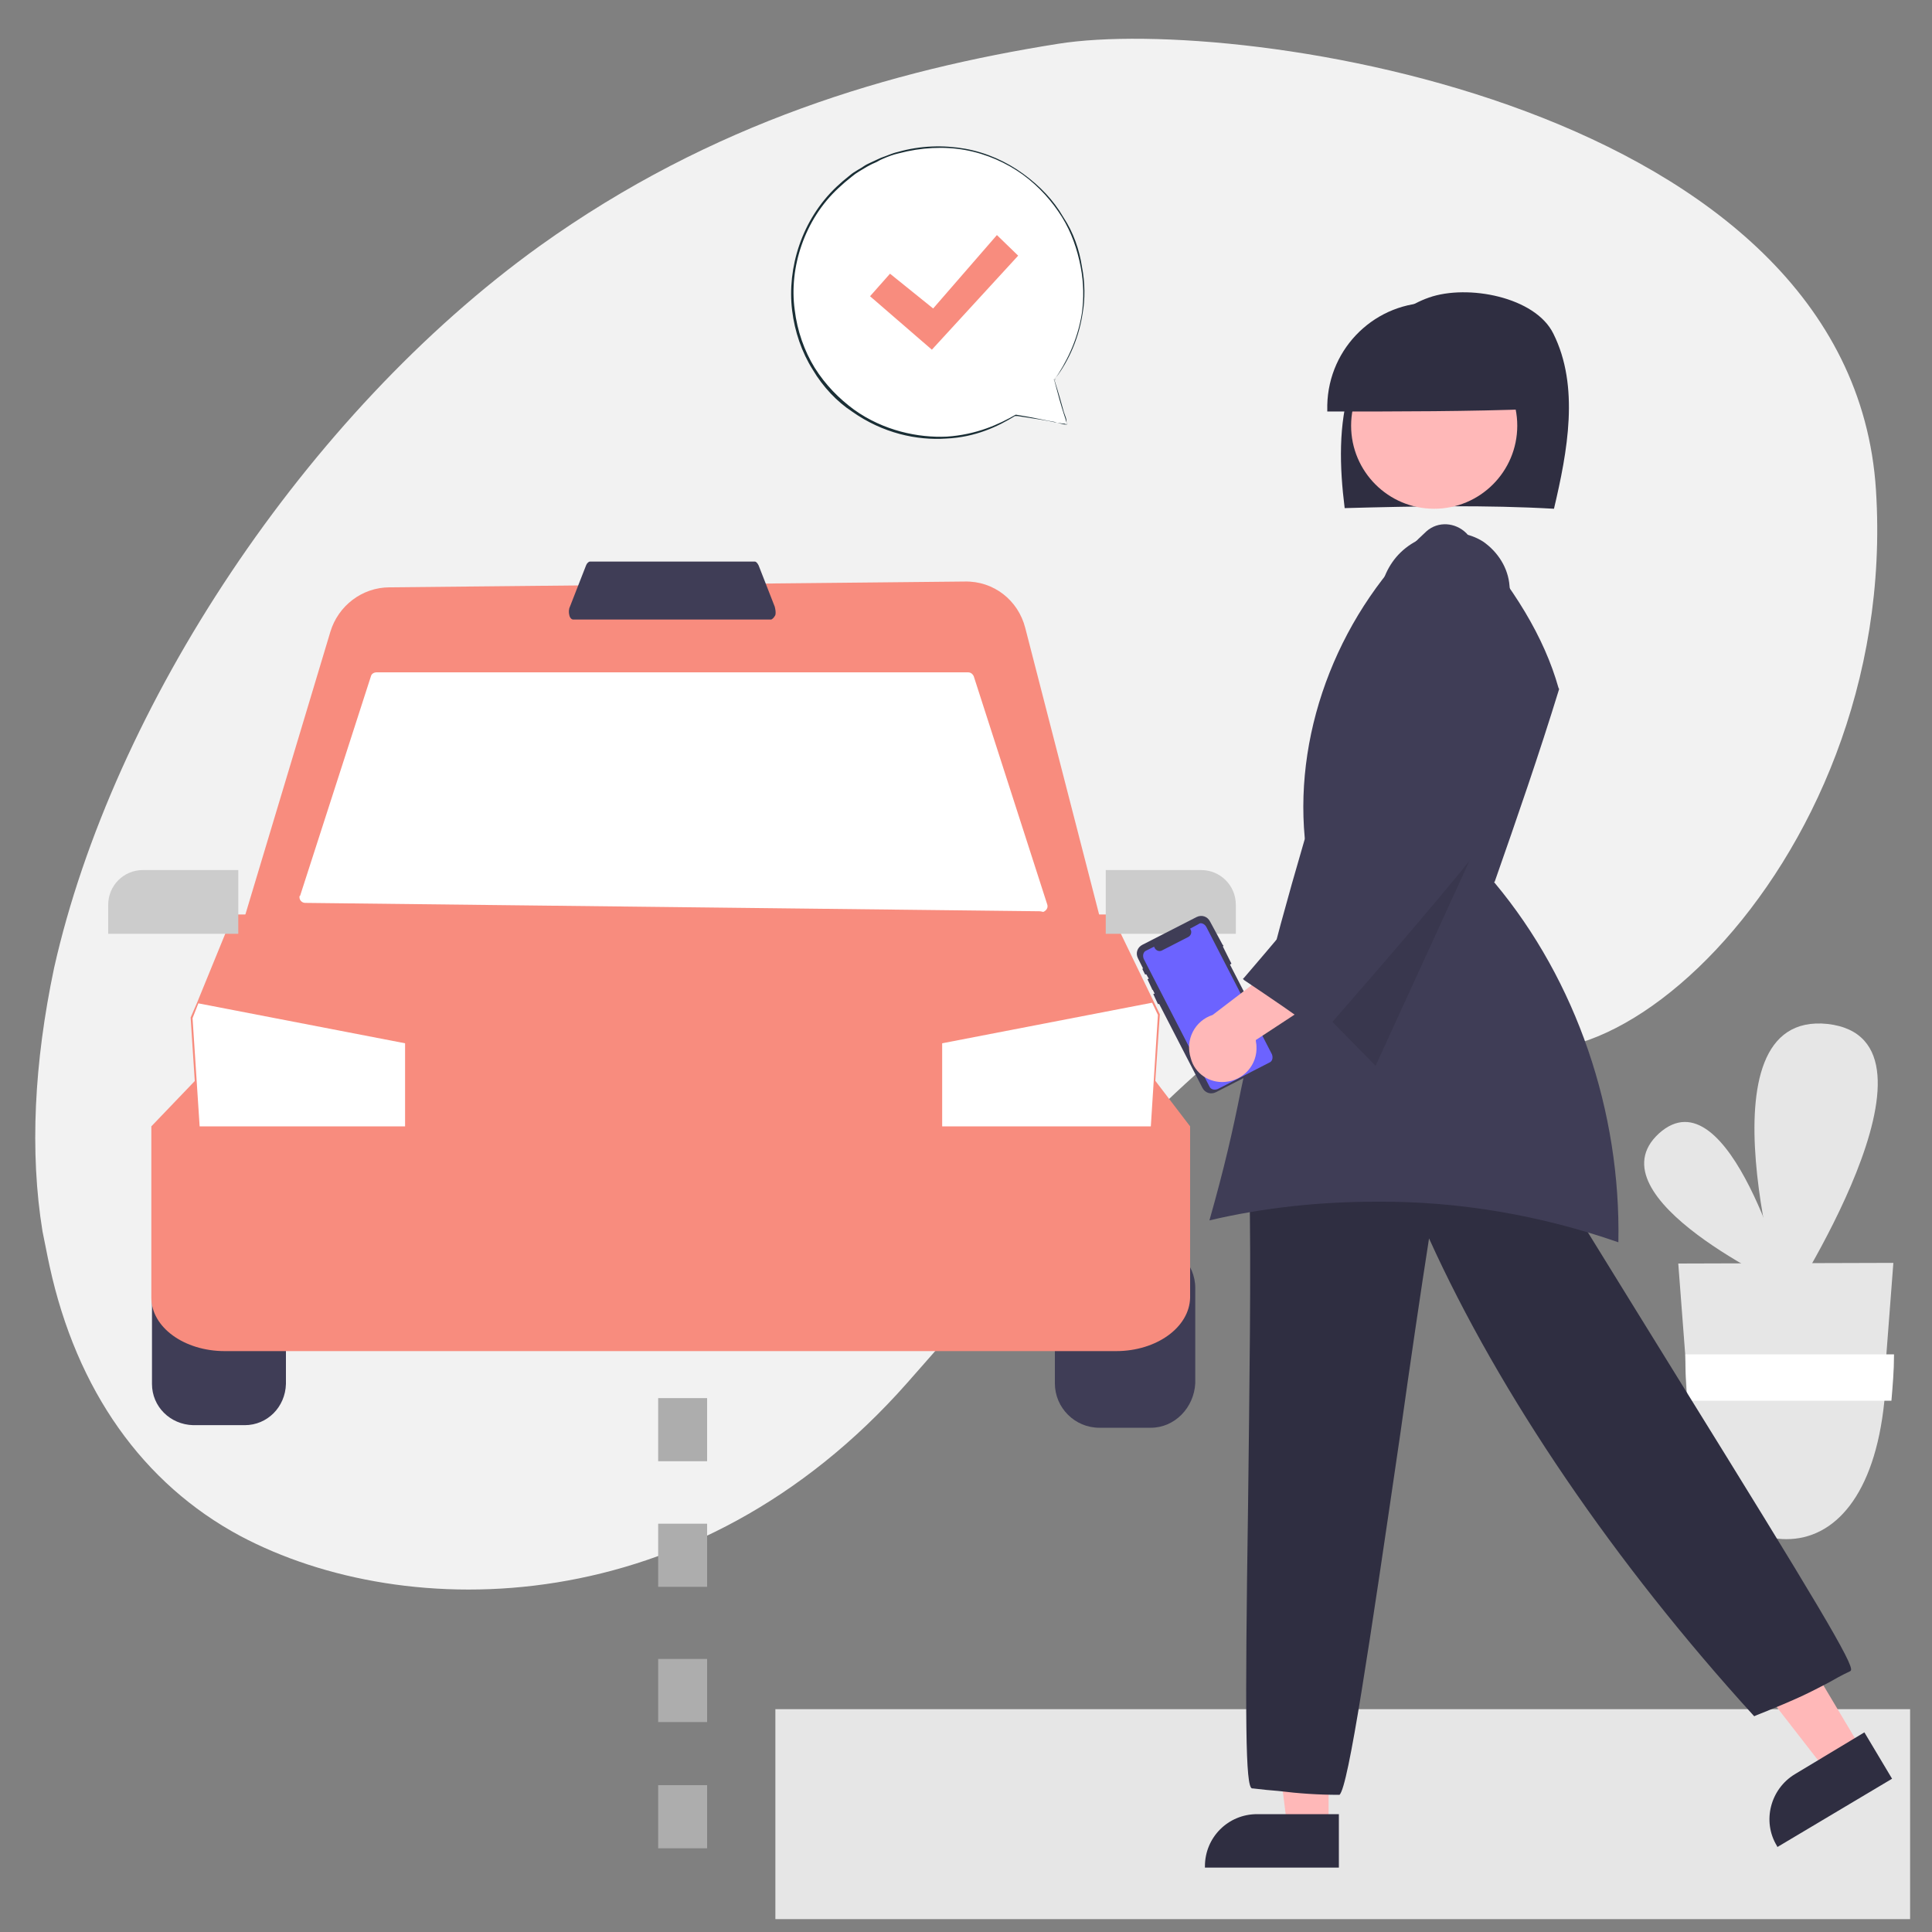 <?xml version="1.0" encoding="utf-8"?>
<!-- Generator: Adobe Illustrator 27.1.1, SVG Export Plug-In . SVG Version: 6.00 Build 0)  -->
<svg version="1.1" id="Capa_1" xmlns="http://www.w3.org/2000/svg" xmlns:xlink="http://www.w3.org/1999/xlink" x="0px" y="0px"
	 viewBox="0 0 300 300" style="enable-background:new 0 0 300 300;" xml:space="preserve">
<rect x="0" y="0" width="300" height="300" fill="#808080" stroke="none"/>
<style type="text/css">
	.st0{fill:#E6E6E6;}
	.st1{fill:#F2F2F2;}
	.st2{fill:#FFFFFF;}
	.st3{fill:#3F3D56;}
	.st4{fill:#F88C7E;}
	.st5{fill:#CCCCCC;}
	.st6{fill:#ADADAD;}
	.st7{fill:#FFB8B8;}
	.st8{fill:#2F2E41;}
	.st9{opacity:0.1;enable-background:new    ;}
	.st10{fill:#6C63FF;}
	.st11{fill:#1A2E35;}
</style>
<g>
	<rect x="120.4" y="265.4" class="st0" width="176.2" height="32.6"/>
</g>
<path class="st1" d="M83.8,38.2c26.8-19.2,54.7-27.3,80.5-31.4c28.2-4.5,123.2,9.4,127,69.3c3.8,59.8-48.4,103.6-64.9,80.8
	s-52.6,20.5-85.5,57.8s-77.8,37.5-103.6,23.8c-15.1-8.1-25.4-22.6-29.6-41.9c-0.4-1.8-0.7-3.5-1.1-5.4c-2-12.3-1.3-26.2,1.8-40.9
	C17.5,109.8,47.5,64.3,83.8,38.2z"/>
<g>
	<path class="st0" d="M277.6,200c0,0-30.8-14.1-20-24C268.5,166.2,277.6,200,277.6,200z"/>
	<path class="st0" d="M277.1,203.3c0,0-14.1-46.5,6.7-44.3C304.6,161.4,277.1,203.3,277.1,203.3z"/>
	<path class="st0" d="M260.6,196.2l1.1,14.4v0.2c0,2.2,0.1,4.5,0.3,6.8c1.5,14.7,8,21.4,15.4,21.4c7.4,0,13.7-6.7,15.2-21.4
		c0.2-2.2,0.3-4.5,0.3-6.8v-0.2v-0.1l1.1-14.4L260.6,196.2L260.6,196.2L260.6,196.2z"/>
	<path class="st2" d="M294.1,210.3L294.1,210.3v0.2c0,2.3-0.2,4.6-0.4,7h-31.6c-0.2-2.3-0.4-4.6-0.4-7v-0.2H294.1z"/>
</g>
<g>
	<path class="st3" d="M30,193.7c-3.5,0-6.3,2.8-6.4,6.4v14.8c0,3.5,2.8,6.3,6.4,6.4h8c3.5,0,6.3-2.8,6.4-6.4v-14.8
		c0-3.5-2.8-6.3-6.4-6.4H30z"/>
	<path class="st3" d="M178.7,221.7h-8c-3.8,0-6.9-3.1-6.9-6.9V200c0-3.8,3.1-6.9,6.9-6.9h8c3.8,0,6.9,3.1,6.9,6.9v14.8
		C185.4,218.6,182.4,221.7,178.7,221.7z"/>
	<path class="st4" d="M173.3,209.8H34.9c-6.3,0-11.4-3.7-11.4-8.3v-26.6l6.9-7.2h148.9l5.5,7.2v26.6
		C184.7,206.1,179.6,209.8,173.3,209.8z"/>
	<path class="st4" d="M178.5,181H31.1l-1.5-23l1-2.3l5.6-13.7h136.4l7.5,15.5L178.5,181z"/>
	<polygon class="st2" points="179.8,157.6 178.7,174.9 146.3,174.9 146.3,162 178.9,155.7 	"/>
	<polygon class="st2" points="62.9,162 62.9,174.9 31,174.9 29.9,158.1 30.8,155.8 	"/>
	<path class="st4" d="M171.7,146H36.9l14.4-47.9c1.2-4,4.9-6.9,9.2-6.9l89.3-0.9c4.5-0.1,8.3,2.9,9.4,7.2L171.7,146z"/>
	<path class="st2" d="M161.4,141.5l-114-1.3c-0.5,0-0.9-0.4-0.9-0.9c0-0.1,0-0.2,0.1-0.2l11-34.1c0.1-0.4,0.5-0.6,0.9-0.6h91.8
		c0.4,0,0.7,0.2,0.9,0.6l11.4,35.4c0.2,0.5-0.1,1-0.6,1.2C161.6,141.5,161.5,141.5,161.4,141.5z"/>
	<path class="st3" d="M119.7,96.2H89c-0.2,0-0.5-0.2-0.6-0.7c-0.1-0.4-0.1-0.9,0.1-1.3l2.5-6.4c0.1-0.3,0.4-0.6,0.6-0.6h25.6
		c0.2,0,0.4,0.2,0.6,0.6l2.5,6.4c0.1,0.4,0.2,0.9,0.1,1.3C120.2,95.9,119.9,96.2,119.7,96.2z"/>
	<path class="st5" d="M37,145H16.8v-4.5c0-3,2.4-5.4,5.4-5.4h14.8L37,145L37,145z"/>
	<path class="st5" d="M191.9,145h-20.2v-9.9h14.8c3,0,5.4,2.4,5.4,5.4L191.9,145L191.9,145z"/>
	<path class="st6" d="M109.8,246.4h-7.6v-9.8h7.6V246.4z M109.8,226.9h-7.6v-9.8h7.6V226.9z"/>
	<path class="st6" d="M109.8,287h-7.6v-9.8h7.6V287z M109.8,267.4h-7.6v-9.8h7.6V267.4z"/>
</g>
<g>
	<polygon class="st7" points="206.3,283.8 199.9,283.8 196.8,259 206.3,259 	"/>
	<path class="st8" d="M207.9,290h-20.8v-0.2c0-4.5,3.6-8.1,8.1-8.1h12.7L207.9,290z"/>
	<polygon class="st7" points="289.1,271.7 283.6,275 268.3,255.3 276.4,250.4 	"/>
	<path class="st8" d="M276,286.8l-0.1-0.2c-2.3-3.8-1-8.8,2.8-11.1l10.8-6.5l4.3,7.2L276,286.8z"/>
	<path class="st8" d="M208,278.7h-0.1c-3.1,0-6.2-0.2-9.4-0.6c-1.2-0.1-2.4-0.2-4-0.4h-0.1c-1-0.3-1.1-10.2-0.6-44.1
		c0.2-17.4,0.5-37,0.2-49.6v-0.1l0.1-0.1c11.4-10,26.2-13.7,41.4-10.5h0.1l0.1,0.1c6.3,10.7,15.9,26.1,25.1,41
		c21.2,34.2,27.2,44.2,26.6,45l-0.1,0.1c-1.5,0.7-2.5,1.3-3.4,1.8c-3.1,1.6-4.3,2.3-11.3,5.1l-0.2,0.1l-0.1-0.1
		c-21.5-23.6-39.4-49.8-50.4-74.1c-1.3,8.3-2.9,19.2-4.5,30.6C212.6,255.7,209.4,277.4,208,278.7L208,278.7z"/>
	<path class="st8" d="M241.3,79c2.1-8.9,4-19-0.1-27.2c-2.8-5.7-13.3-7.7-19.3-5.6s-10.3,7.7-12.2,13.7s-1.7,12.6-0.9,19
		C219.8,78.6,230.9,78.4,241.3,79z"/>
	<circle class="st7" cx="222.7" cy="66.1" r="12.9"/>
	<path class="st8" d="M238.5,63.5c0.2-8.9-6.9-16.3-15.9-16.5c-8.9-0.2-16.3,6.9-16.5,15.9c0,0.4,0,0.7,0,1
		C217.2,63.9,228.2,63.9,238.5,63.5z"/>
	<path class="st3" d="M213.7,186.6c12.8-0.1,25.5,2.1,37.6,6.3c0.4-20.3-6.5-40.6-19.2-55.8L232,137l0.1-0.1
		c3.4-9.7,6.9-19.8,10-29.9l-0.1-0.2c-2.2-7.8-6.9-15.6-14.3-24c-1.7-1.7-4.4-1.9-6.2-0.3c-13.3,12.2-20.5,30.4-18.9,47.6v0.1v0.1
		c-5.8,19.8-8,30-9.9,38.9c-1.3,6.5-2.6,12.2-4.9,20.3C196.3,187.5,205,186.6,213.7,186.6z"/>
	<polygon class="st9" points="232.6,124 213.6,165.5 202.7,154.4 	"/>
	<path class="st3" d="M189.9,147l1.3,2.6c0,0.1,0,0.1-0.1,0.1l-0.1,0.1l6.9,13.4c0.4,0.8,0.1,1.7-0.7,2.1l-8.4,4.3
		c-0.8,0.4-1.7,0.1-2.1-0.7l0,0l0,0l-6.7-13h-0.1c-0.1,0-0.1,0-0.1,0l-0.7-1.5c0-0.1,0-0.1,0.1-0.1l0,0l0,0h0.1l-0.3-0.6H179
		c-0.1,0-0.1,0-0.1-0.1l-0.7-1.5c0-0.1,0-0.1,0.1-0.1h0.1l-0.4-0.7h-0.1c-0.1,0-0.1,0-0.1,0l0,0l-0.4-0.8c0-0.1,0-0.1,0-0.1h0.1
		l-0.8-1.6c-0.4-0.8-0.1-1.7,0.7-2.1l8.4-4.3c0.8-0.4,1.7-0.1,2.1,0.7l2,3.7l0.1-0.1C189.9,147,189.9,147,189.9,147z"/>
	<path class="st10" d="M187.3,143.9l10.2,19.8c0.2,0.5,0.1,1.1-0.4,1.3l-8,4.1c-0.5,0.2-1.1,0.1-1.3-0.4l0,0l-10.2-19.8
		c-0.2-0.5-0.1-1.1,0.4-1.3l0,0l1.2-0.6l0.1,0.2c0.2,0.4,0.7,0.6,1.1,0.4l0,0l4.1-2.1c0.4-0.2,0.6-0.7,0.4-1.1l-0.1-0.2l1.3-0.7
		C186.4,143.2,187,143.4,187.3,143.9L187.3,143.9z"/>
	<path class="st7" d="M190.2,168c2.9-0.2,5.1-2.7,4.9-5.6c0-0.3-0.1-0.6-0.1-0.9l15.7-10.3l-8.9-3.9l-13.5,10.3
		c-2.8,0.9-4.3,3.9-3.4,6.7C185.5,166.7,187.8,168.2,190.2,168z"/>
	<path class="st3" d="M205.3,160.6l-0.2-0.1c-3.7-2.8-7.9-5.6-11.9-8.3L193,152l0.2-0.2c8.6-10,17.1-20.4,25.3-30.5c0,0,0,0,0-0.1
		l0.1-0.1l0.1-0.1l0,0h0.1h-0.2l-2.6-20c-2.3-3.1-2.8-9.4,0.2-13.7c3.1-4.5,9.7-6,14.1-3.2c2.3,1.6,3.9,4.1,4.1,6.9
		c0.3,2.5-0.5,5-2.2,6.9c1.1,10.6,1.1,20,1.2,29.2v0.1l-0.1,0.1c-8.8,11.2-18.5,22.3-27.9,33.1L205.3,160.6z"/>
</g>
<g>
	<g>
		<g>
			<g>
				<g>
					<g>
						<g>
							<g>
								<g>
									<g>
										<g>
											<g>
												<g>
													<path class="st2" d="M165.7,66l-8-1.5c-3.4,2.1-7.5,3.4-11.8,3.5c-12.5,0.2-22.7-9.9-22.9-22.3s9.9-22.7,22.3-22.9
														c12.5-0.2,22.7,9.9,22.9,22.3c0.1,5.2-1.7,10-4.6,13.8l0,0L165.7,66z"/>
												</g>
												<g>
													<g>
														<path class="st11" d="M165.7,66c0,0,0-0.2-0.1-0.4c-0.1-0.4-0.2-0.7-0.4-1.3c-0.4-1.2-0.9-3-1.5-5.3
															c0-0.1-0.1-0.1-0.1-0.1l0,0l0,0l0.1,0.1c1.8-2.3,3.7-5.8,4.4-10.3c0.4-2.2,0.4-4.8-0.1-7.3c-0.4-2.6-1.3-5.3-2.9-7.7
															c-1.5-2.6-3.6-4.8-6.2-6.7c-2.6-1.9-5.7-3.3-9-3.9c-3.4-0.6-7-0.5-10.5,0.5c-0.9,0.2-1.7,0.6-2.6,0.9
															c-0.4,0.2-0.9,0.4-1.3,0.6c-0.4,0.2-0.9,0.4-1.2,0.6c-0.7,0.5-1.6,0.9-2.3,1.5l-1.1,0.9l-1,0.9
															c-5.4,5.1-7.7,12.6-6.9,19.2c0.4,3.3,1.5,6.5,3.2,9.2c1.6,2.7,3.8,5,6.1,6.5c4.8,3.4,10.1,4.5,14.6,4.2
															c4.6-0.2,8.1-1.9,10.7-3.5H158c2.6,0.4,4.6,0.7,5.9,1c0.7,0.1,1.2,0.2,1.5,0.2C165.5,65.9,165.7,66,165.7,66
															s-0.2-0.1-0.5-0.1c-0.4-0.1-0.9-0.2-1.5-0.4c-1.3-0.2-3.3-0.7-5.9-1.1h-0.1c-2.6,1.5-6.1,3.1-10.7,3.4
															c-4.4,0.2-9.8-0.9-14.4-4.2c-2.3-1.7-4.4-3.8-6.1-6.5c-1.6-2.6-2.7-5.7-3.1-9c-0.9-6.5,1.5-14,6.8-18.9l1-0.9l1.1-0.9
															c0.7-0.6,1.5-1,2.3-1.5c0.4-0.2,0.7-0.4,1.2-0.6s0.7-0.4,1.2-0.6c0.9-0.4,1.7-0.7,2.6-0.9c3.4-0.9,7-1.1,10.3-0.5
															c3.3,0.6,6.4,2,8.9,3.8c2.6,1.9,4.6,4.2,6.1,6.6s2.4,5.1,2.9,7.7s0.5,5,0.2,7.2c-0.7,4.5-2.6,7.9-4.2,10.3v0.1h0.1
															l0,0l-0.2-0.1c0.7,2.2,1.2,4,1.5,5.1c0.2,0.6,0.4,1,0.4,1.3C165.6,65.9,165.7,66,165.7,66z"/>
													</g>
												</g>
											</g>
										</g>
									</g>
								</g>
							</g>
						</g>
					</g>
				</g>
			</g>
		</g>
	</g>
	<g>
		<g>
			<g>
				<g>
					<g>
						<g>
							<g>
								<g>
									<polygon class="st4" points="135.1,46 138.2,42.5 144.9,47.9 154.8,36.5 158.1,39.7 144.7,54.3 									"/>
								</g>
							</g>
						</g>
					</g>
				</g>
			</g>
		</g>
	</g>
</g>
</svg>
